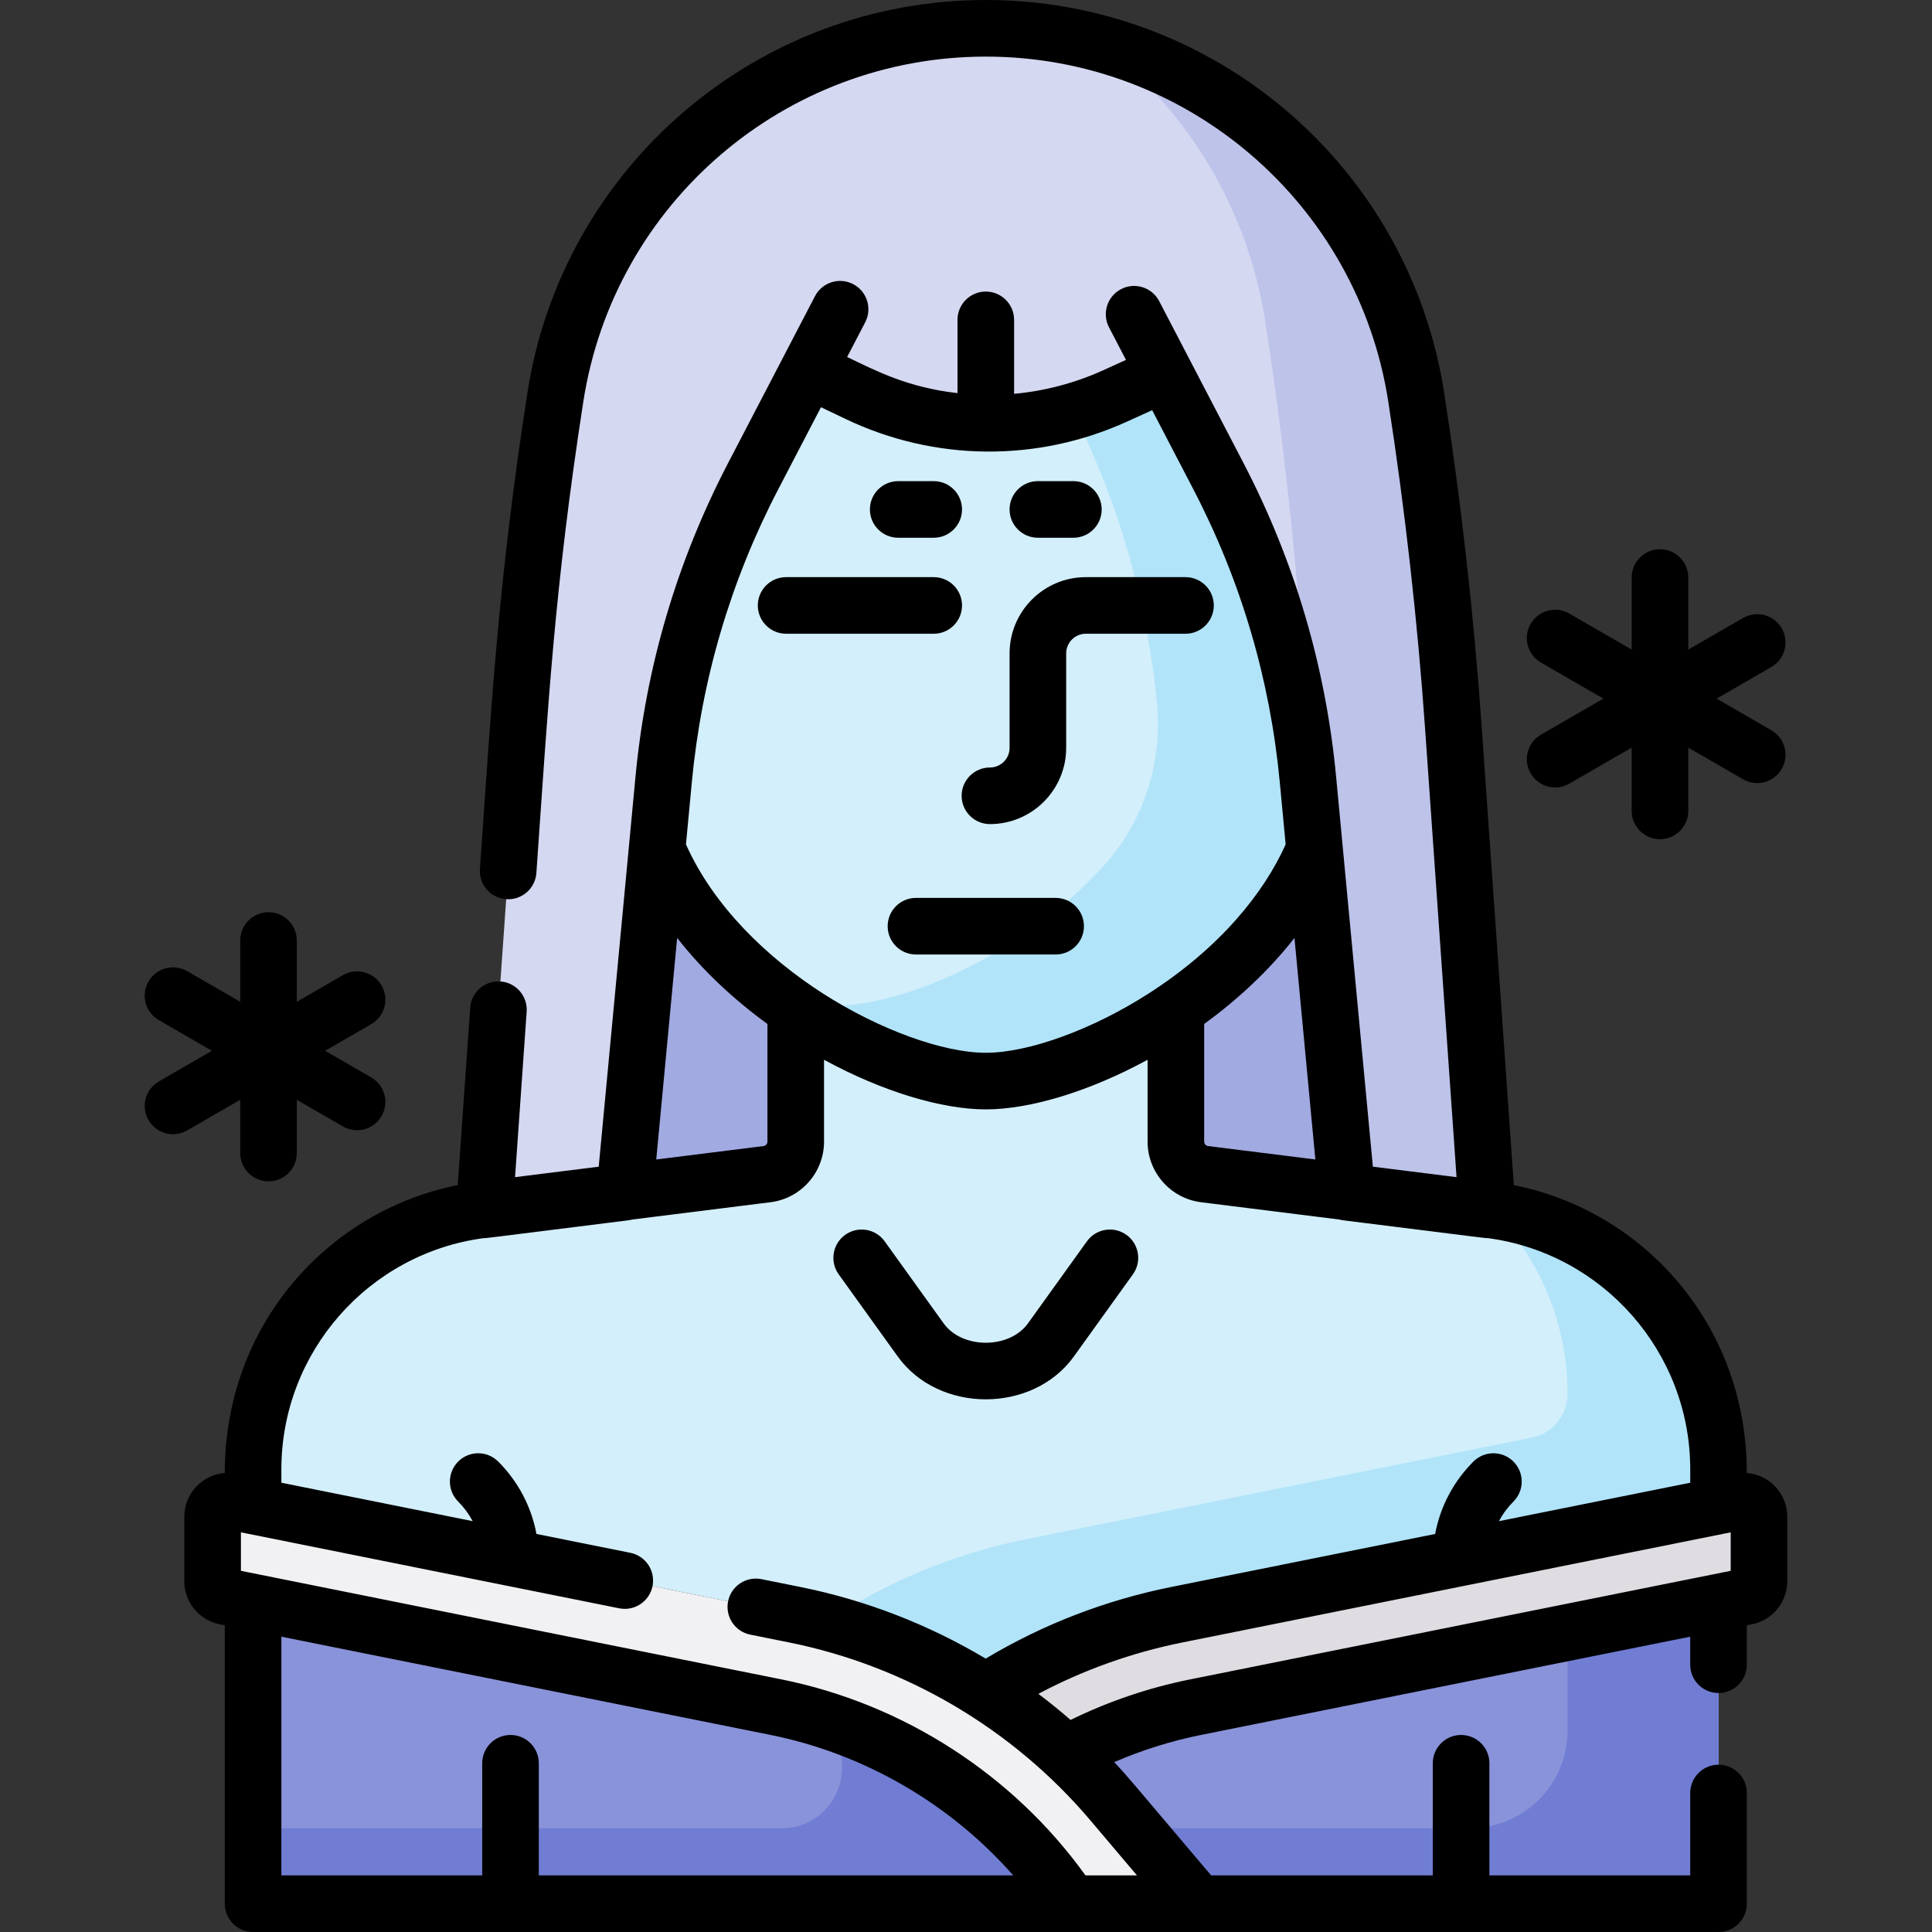 <svg id="Capa_1" enable-background="new 0 0 512 512" height="512" viewBox="0 0 512 512" width="512" xmlns="http://www.w3.org/2000/svg"><rect x="0" y="0" width="512" height="512" fill="#333333" stroke="none"/><path d="m308.705 98.934 14.183 27.239c13.026 25.017 21.085 52.32 23.733 80.4l10.313 109.38 37.191 4.655-8.947-127.57c-2.061-29.389-5.353-58.679-9.865-87.793-8.72-56.249-57.144-97.745-114.066-97.745s-105.346 41.496-114.065 97.746c-4.513 29.114-7.804 58.404-9.865 87.794l-8.947 127.57 37.191-4.655 10.313-109.38c2.648-28.081 10.707-55.383 23.733-80.4l14.654-28.144 13.041 6.231c21.526 10.285 46.498 10.527 68.219.662z" fill="#d5d8f1"/><path d="m385.177 193.039c-2.061-29.389-5.353-58.68-9.865-87.793-7.101-45.812-40.539-81.838-83.455-93.63 22.692 17.555 38.78 43.472 43.455 73.63 4.513 29.114 7.804 58.404 9.865 87.794l4.992 71.177 6.764 71.737 37.191 4.655z" fill="#bec3ea"/><path d="m346.62 206.574c-2.648-28.081-10.707-55.383-23.733-80.4l-14.183-27.239-13.183 5.988c-21.721 9.866-46.693 9.623-68.219-.662l-13.041-6.231-14.654 28.144c-13.026 25.017-21.085 52.32-23.733 80.4l-1.734 18.391c15.329 37.153 62.302 61.534 87.107 61.534s71.778-24.381 87.107-61.534z" fill="#d3effb"/><path d="m346.62 206.574c-2.647-28.081-10.707-55.383-23.733-80.4l-14.183-27.239-13.184 5.988c-3.643 1.655-7.378 3.025-11.173 4.111 12.168 24.233 19.725 50.528 22.272 77.544 1.48 15.701-3.642 31.348-14.251 43.017-20.841 22.923-52.338 36.905-71.122 36.905-4.36 0-9.404-.753-14.841-2.197 18.759 14.05 40.503 22.197 54.841 22.197 24.805 0 71.778-24.381 87.107-61.534z" fill="#b1e4f9"/><path d="m348.354 224.965c-7.168 17.373-21.255 31.953-36.759 42.553.007-.005.015-.01.022-.015v35.039c0 4.379 3.26 8.073 7.605 8.617l37.703 4.719-8.574-90.94z" fill="#a2aae2"/><path d="m174.141 224.965c7.168 17.373 21.255 31.953 36.759 42.553-.007-.005-.015-.01-.022-.015v35.039c0 4.379-3.26 8.073-7.605 8.617l-37.703 4.719 8.574-90.94z" fill="#a2aae2"/><path d="m205.654 452.416-138.587-27.836v79.92h216.668c-18.069-26.964-46.491-45.739-78.081-52.084z" fill="#8993da"/><path d="m210.576 427.905c18.137 3.643 35.299 10.614 50.676 20.434-.002-.001-.003-.002-.005-.003 15.375-9.818 32.536-16.788 50.671-20.431 0 0 108.532-21.8 143.509-28.825v-9.703c0-34.948-26.021-64.429-60.698-68.769l-75.506-9.451c-4.345-.544-7.605-4.238-7.605-8.617v-35.039c-17.658 12.079-37.159 18.996-50.37 18.996-13.212 0-32.712-6.917-50.371-18.996v35.039c0 4.379-3.26 8.073-7.605 8.617l-75.506 9.451c-34.678 4.34-60.698 33.821-60.698 68.769v9.703c34.975 7.026 143.508 28.825 143.508 28.825z" fill="#d3effb"/><path d="m395.46 320.704c12.405 12.58 19.968 29.832 19.968 48.674 0 5.643-3.975 10.501-9.507 11.612-41.838 8.403-134.002 26.915-134.002 26.915-19.047 3.826-37.019 11.322-52.976 21.934 15.052 3.94 29.318 10.203 42.31 18.5-.002-.001-.003-.002-.005-.003 15.375-9.818 32.536-16.788 50.671-20.431 0 0 108.533-21.8 143.509-28.825v-9.703c0-34.701-25.656-64.012-59.968-68.673z" fill="#b1e4f9"/><path d="m316.841 452.416c-12.025 2.416-23.591 6.632-34.302 12.416 4.265 3.973 8.309 8.209 12.107 12.693l22.842 26.975h137.939v-79.92z" fill="#8993da"/><path d="m215.595 454.851c.494.371.986.747 1.475 1.125 11.972 9.282 5.194 28.523-9.955 28.523h-140.048v20h216.669c-16.152-24.102-40.576-41.66-68.141-49.648z" fill="#707dd3"/><path d="m415.428 432.614v25.973c0 14.311-11.602 25.913-25.913 25.913h-88.962l16.936 20h137.939v-79.92z" fill="#707dd3"/><path d="m294.646 477.525c-21.63-25.543-51.255-43.028-84.07-49.619 0 0-122.996-24.705-149.314-29.991-2.544-.511-4.918 1.434-4.918 4.029v17.116c0 1.958 1.381 3.644 3.3 4.029l146.009 29.327c31.591 6.346 60.013 25.12 78.082 52.084h33.753z" fill="#f1f1f4"/><path d="m311.919 427.905c-18.135 3.643-35.296 10.613-50.671 20.431 7.561 4.828 14.691 10.346 21.292 16.495 10.711-5.784 22.277-10 34.302-12.416l146.009-29.327c1.919-.386 3.3-2.071 3.3-4.029v-17.116c0-2.595-2.374-4.54-4.918-4.029-26.316 5.286-149.314 29.991-149.314 29.991z" fill="#dfdde2"/><path d="m298.514 327.25c-3.363-2.417-8.049-1.651-10.468 1.713l-15.628 21.748c-4.913 6.835-17.425 6.844-22.342 0l-15.629-21.748c-2.42-3.365-7.106-4.13-10.468-1.713-3.363 2.417-4.131 7.104-1.714 10.467l15.63 21.748c10.904 15.172 35.811 15.153 46.703 0l15.629-21.748c2.418-3.363 1.651-8.05-1.713-10.467z"/><path d="m132.614 260.097c-4.133-.292-7.716 2.825-8.006 6.957l-3.297 47.009c-34.335 6.857-61.744 36.951-61.744 76.302-5.978.45-10.723 5.447-10.723 11.579v17.116c0 5.51 3.92 10.296 9.323 11.382l1.399.281v73.777c0 4.142 3.357 7.5 7.5 7.5h388.36c4.143 0 7.5-3.358 7.5-7.5v-29.333c0-4.142-3.357-7.5-7.5-7.5s-7.5 3.358-7.5 7.5v21.833h-53.223v-29.717c0-4.142-3.357-7.5-7.5-7.5s-7.5 3.358-7.5 7.5v29.717h-58.739c-22.415-26.469-22.17-26.28-25.675-30.025 7.417-3.204 15.127-5.619 23.027-7.206l129.609-26.032v7.43c0 4.142 3.357 7.5 7.5 7.5s7.5-3.358 7.5-7.5v-10.443l1.401-.281c5.401-1.086 9.322-5.873 9.322-11.382v-17.116c0-6.132-4.75-11.129-10.724-11.58 0-39.399-27.45-69.453-61.744-76.301l-8.525-121.548c-2.067-29.476-5.41-59.224-9.936-88.417-9.287-59.94-60.924-104.099-121.472-104.099-60.654 0-112.201 44.265-121.476 104.097-7.764 50.083-9.536 82.714-12.585 126.197-.29 4.132 2.825 7.717 6.957 8.006 4.113.287 7.716-2.824 8.006-6.957 3.09-44.064 4.754-75.329 12.444-124.949 8.158-52.623 53.495-91.394 106.655-91.394 53.368 0 98.526 38.968 106.653 91.395 4.461 28.781 7.757 58.109 9.795 87.169l8.303 118.393-22.171-2.775c-1.665-17.657 1.419 15.054-9.742-103.313-2.751-29.184-11.01-57.163-24.547-83.16-17.089-32.821-12.133-23.302-22.335-42.896-1.913-3.674-6.442-5.102-10.116-3.188s-5.102 6.442-3.188 10.116l4.497 8.637-5.978 2.715c-7.587 3.446-15.587 5.536-23.673 6.273v-19.6c0-4.142-3.357-7.5-7.5-7.5s-7.5 3.358-7.5 7.5v19.42c-13.36-1.543-21.505-5.878-29.248-9.577l4.788-9.196c1.913-3.674.485-8.203-3.188-10.116s-8.203-.486-10.116 3.188c-4.909 9.429-18.118 34.797-23.027 44.226-13.537 26-21.796 53.979-24.547 83.16-5.196 55.103-5.931 62.894-9.742 103.313l-22.171 2.775 3.076-43.854c.29-4.134-2.824-7.718-6.957-8.008zm-58.047 173.639 129.609 26.033c24.928 5.007 47.714 18.311 64.342 37.231h-125.728v-29.717c0-4.142-3.357-7.5-7.5-7.5s-7.5 3.358-7.5 7.5v29.717h-53.223zm240.798 11.327c-10.95 2.199-21.574 5.804-31.654 10.734-2.76-2.4-5.608-4.707-8.533-6.91 11.998-6.363 24.81-10.935 38.218-13.628 2.485-.499 142.989-28.72 145.256-29.175v10.2c-196.341 39.434-50.813 10.204-143.287 28.779zm132.562-55.685v3.56l-50.698 10.183c1.004-1.889 2.293-3.638 3.844-5.188 2.93-2.929 2.93-7.678.001-10.607-2.929-2.928-7.678-2.929-10.606 0-5.296 5.296-8.788 11.957-10.138 19.19l-69.887 14.037c-17.454 3.506-33.994 9.889-49.231 18.992-15.124-9.019-31.761-15.498-49.159-18.992l-10.271-2.063c-4.066-.814-8.015 1.815-8.831 5.876-.815 4.061 1.815 8.014 5.876 8.83l10.273 2.063c31.024 6.232 59.373 22.963 79.823 47.113l12.387 14.628h-13.65c-19.093-26.609-48.223-45.448-80.529-51.938-13.746-2.761-127.469-25.603-143.286-28.78v-10.2c6.138 1.233 1.619.325 100.248 20.135 4.061.818 8.015-1.815 8.83-5.876s-1.815-8.015-5.877-8.83l-24.879-4.997c-1.35-7.232-4.842-13.894-10.138-19.19-2.929-2.928-7.678-2.929-10.606 0-2.93 2.929-2.93 7.678-.001 10.607 1.551 1.551 2.84 3.299 3.844 5.189l-50.699-10.183v-3.559c0-30.948 23.044-57.208 53.679-61.269.758.012-2.543.392 38.246-4.713.356-.045.705-.114 1.043-.206l36.667-4.589c8.08-1.012 14.174-7.916 14.174-16.059v-21.694c15.547 8.481 31.288 13.152 42.871 13.152s27.324-4.671 42.87-13.151v21.694c0 8.143 6.094 15.047 14.174 16.059l36.667 4.589c.339.092.687.162 1.043.206 40.055 5.013 37.468 4.723 38.235 4.712 30.642 4.055 53.691 30.317 53.691 61.269zm-127.772-85.662c-.591-.074-1.037-.579-1.037-1.175v-31.18c8.84-6.428 17.115-14.088 23.927-22.804l5.536 58.716zm-113.896-174.079 11.308-21.716 6.502 3.106c23.58 11.268 50.755 11.533 74.554.723l6.712-3.048 10.9 20.936c12.639 24.272 20.349 50.394 22.918 77.641l1.555 16.488c-5.783 12.955-17.509 27.477-36.399 39.583-14.837 9.506-31.738 15.649-43.061 15.649s-28.225-6.143-43.061-15.649c-15.045-9.64-29.124-23.283-36.4-39.583l1.555-16.488c2.568-27.245 10.279-53.367 22.917-77.642zm-26.81 118.921c6.812 8.716 15.088 16.376 23.927 22.803v31.18c0 .596-.446 1.101-1.037 1.175l-28.427 3.558z"/><path d="m262.343 218.395c11.142 0 20.206-9.064 20.206-20.206v-25.034c0-2.87 2.335-5.206 5.206-5.206h26.412c4.143 0 7.5-3.358 7.5-7.5s-3.357-7.5-7.5-7.5h-26.412c-11.142 0-20.206 9.064-20.206 20.206v25.034c0 2.87-2.335 5.206-5.206 5.206-4.143 0-7.5 3.358-7.5 7.5s3.358 7.5 7.5 7.5z"/><path d="m208.327 167.949h39.118c4.143 0 7.5-3.358 7.5-7.5s-3.357-7.5-7.5-7.5h-39.118c-4.143 0-7.5 3.358-7.5 7.5s3.357 7.5 7.5 7.5z"/><path d="m238.036 142.507h9.409c4.143 0 7.5-3.358 7.5-7.5s-3.357-7.5-7.5-7.5h-9.409c-4.143 0-7.5 3.358-7.5 7.5s3.357 7.5 7.5 7.5z"/><path d="m275.049 142.507h9.409c4.143 0 7.5-3.358 7.5-7.5s-3.357-7.5-7.5-7.5h-9.409c-4.143 0-7.5 3.358-7.5 7.5s3.358 7.5 7.5 7.5z"/><path d="m279.755 237.953h-37.015c-4.143 0-7.5 3.358-7.5 7.5s3.357 7.5 7.5 7.5h37.015c4.143 0 7.5-3.358 7.5-7.5s-3.358-7.5-7.5-7.5z"/><path d="m405.629 204.934c2.08 3.605 6.675 4.808 10.245 2.745l16.539-9.549v16.765c0 4.142 3.357 7.5 7.5 7.5s7.5-3.358 7.5-7.5v-16.765l14.52 8.383c3.581 2.067 8.171.849 10.245-2.745 2.071-3.587.842-8.174-2.745-10.245l-14.519-8.383 14.519-8.383c3.587-2.071 4.816-6.658 2.745-10.245s-6.66-4.816-10.245-2.745l-14.52 8.383v-19.1c0-4.142-3.357-7.5-7.5-7.5s-7.5 3.358-7.5 7.5v19.098l-16.539-9.549c-3.589-2.072-8.175-.843-10.245 2.745-2.071 3.587-.842 8.174 2.745 10.245l16.54 9.549-16.54 9.549c-3.587 2.072-4.817 6.659-2.745 10.247z"/><path d="m39.355 296.832c2.082 3.605 6.675 4.808 10.245 2.745l14.059-8.117v14.107c0 4.142 3.357 7.5 7.5 7.5s7.5-3.358 7.5-7.5v-14.107l12.217 7.053c3.581 2.067 8.17.85 10.245-2.745 2.071-3.587.842-8.174-2.745-10.245l-12.217-7.054 12.217-7.054c3.587-2.071 4.816-6.658 2.745-10.245-2.072-3.588-6.659-4.816-10.245-2.745l-12.217 7.053v-16.232c0-4.142-3.357-7.5-7.5-7.5s-7.5 3.358-7.5 7.5v16.233l-14.059-8.116c-3.59-2.072-8.175-.842-10.245 2.745-2.071 3.587-.842 8.174 2.745 10.245l14.058 8.116-14.058 8.117c-3.587 2.071-4.816 6.658-2.745 10.246z"/></svg>